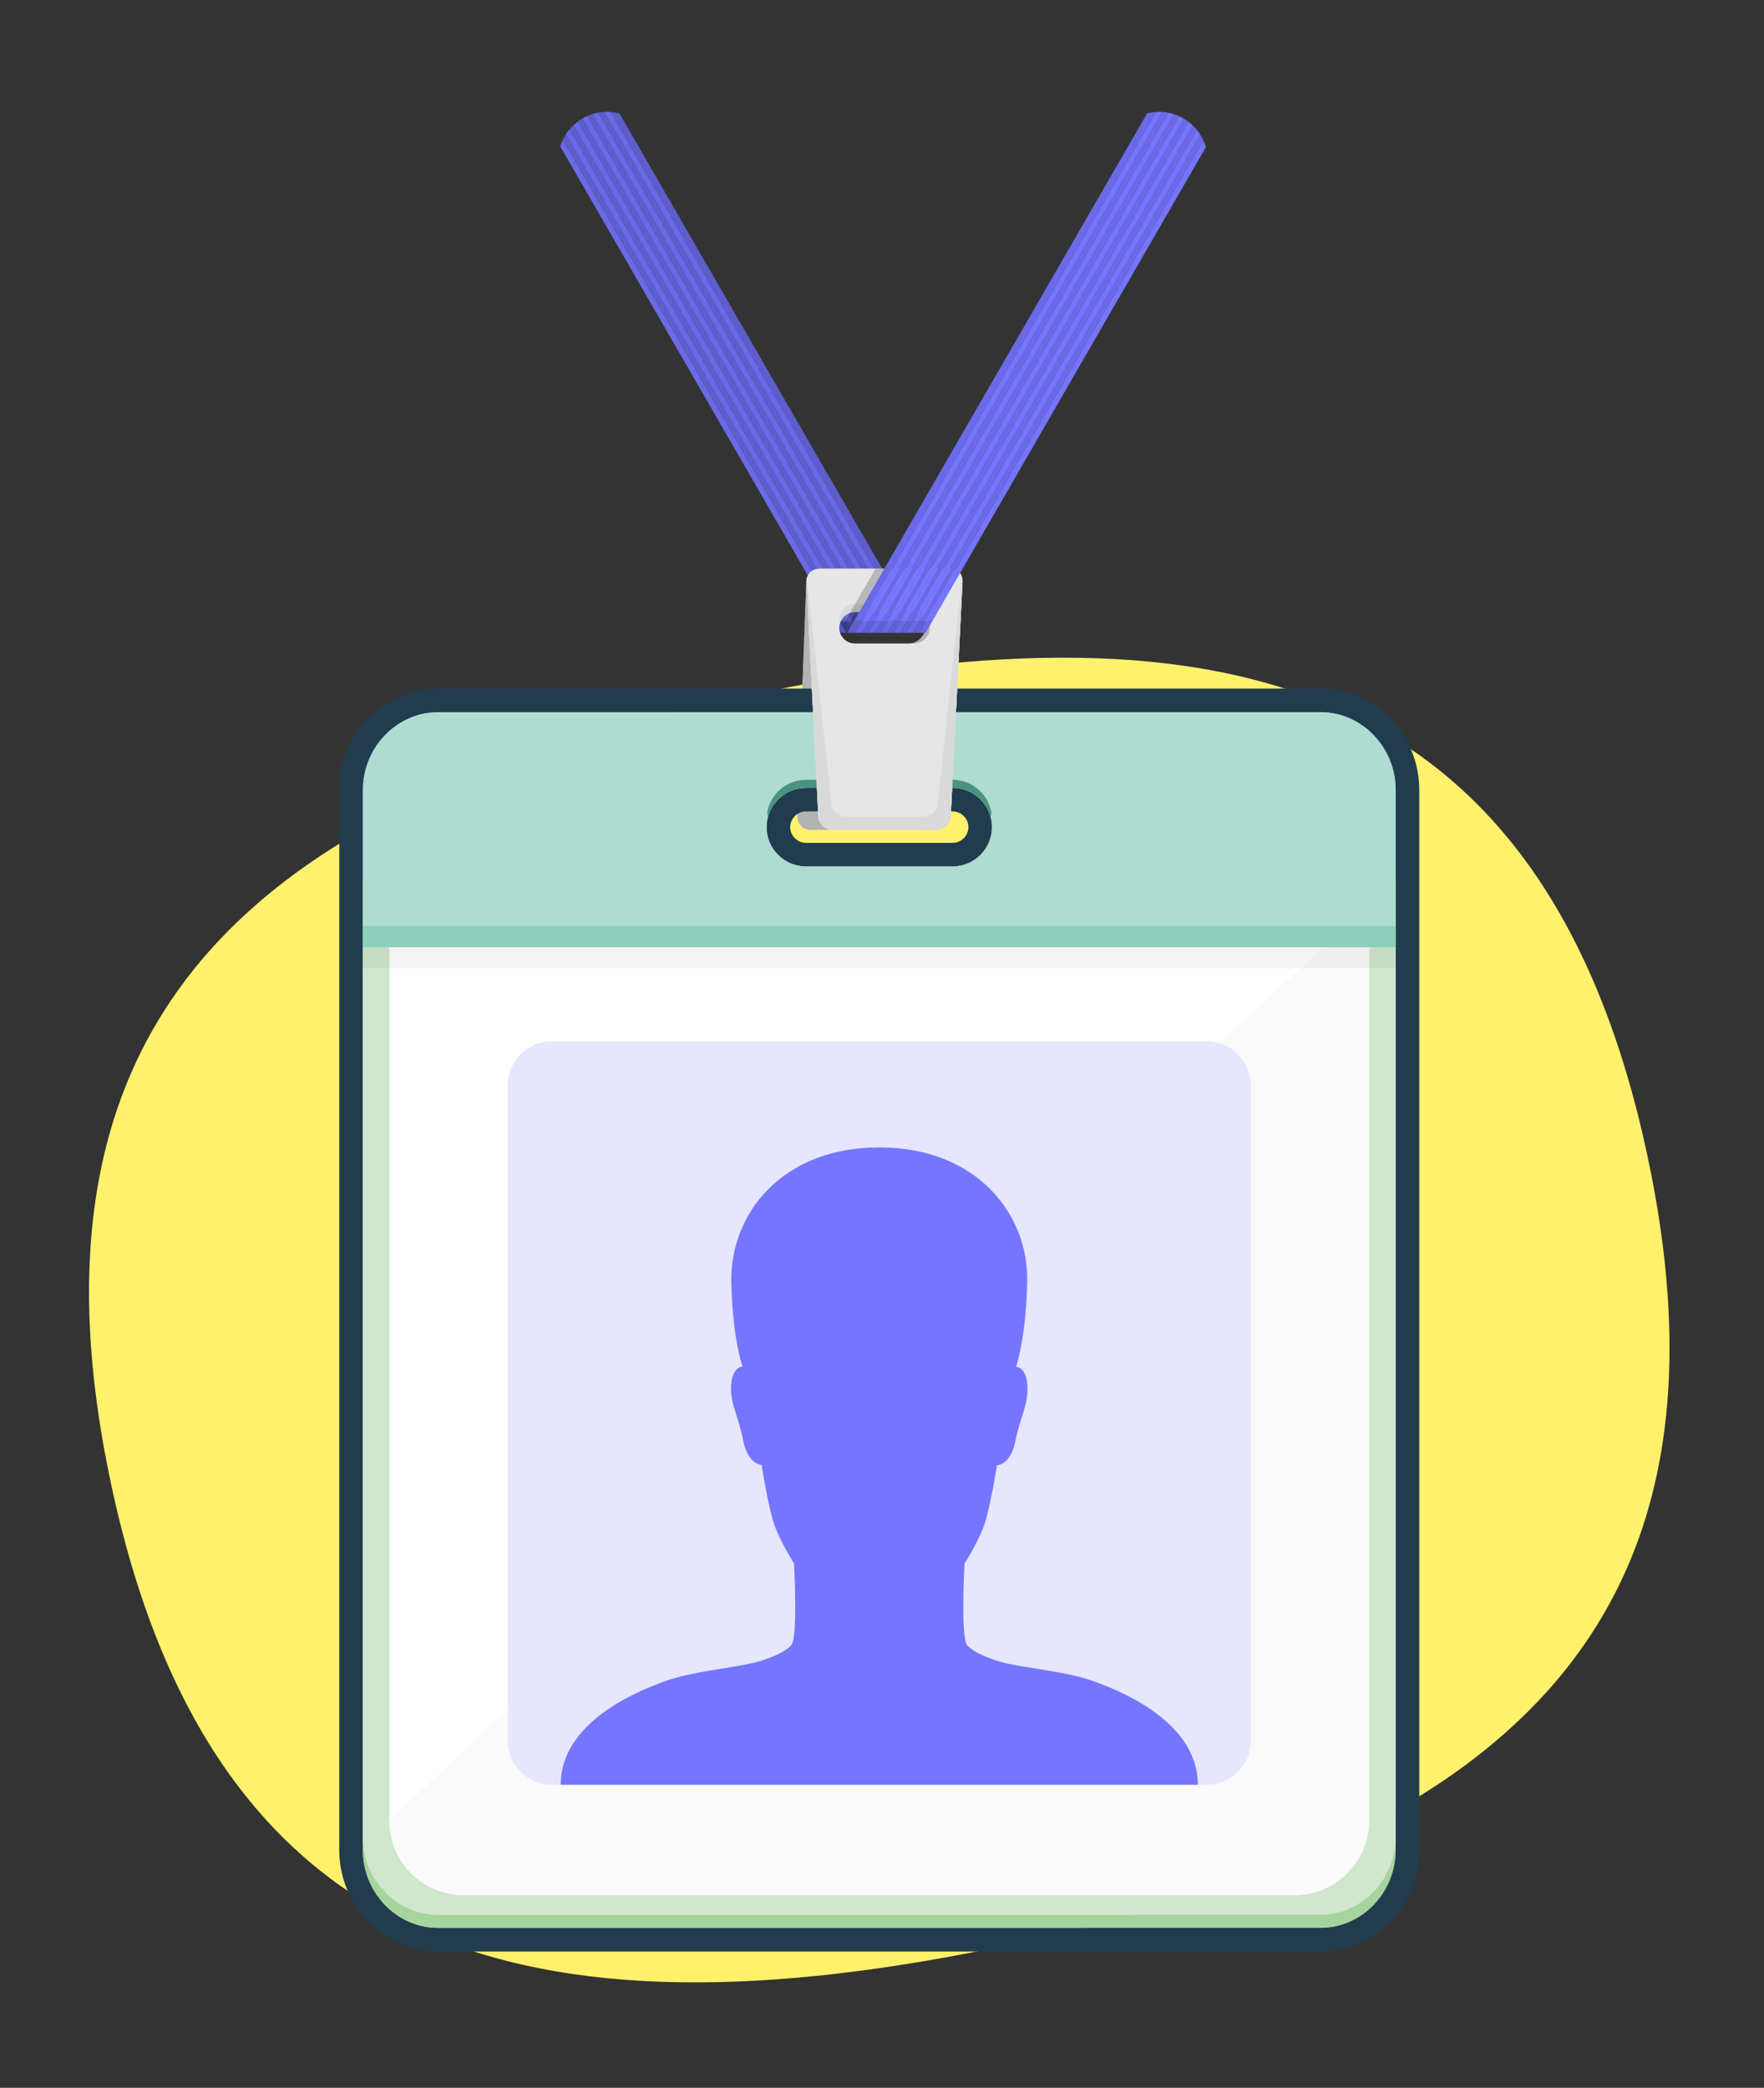 <?xml version="1.0" encoding="utf-8"?>
<!-- Generator: Adobe Illustrator 16.0.4, SVG Export Plug-In . SVG Version: 6.00 Build 0)  -->
<!DOCTYPE svg PUBLIC "-//W3C//DTD SVG 1.1//EN" "http://www.w3.org/Graphics/SVG/1.1/DTD/svg11.dtd">
<svg version="1.1" id="Layer_1" xmlns="http://www.w3.org/2000/svg" xmlns:xlink="http://www.w3.org/1999/xlink" x="0px" y="0px"
	 width="672.914px" height="796.116px" viewBox="0 0 672.914 796.116" enable-background="new 0 0 672.914 796.116"
	 xml:space="preserve">
<rect x="0" y="0" width="672.914" height="796.116" fill="#333333" stroke="none"/>
<path fill="#FFF16B" d="M628.503,440.985c38.211,179.556-56.559,260.854-242.431,300.407
	c-185.87,39.553-305.53,3.881-343.738-175.673C4.126,386.168,98.895,304.869,284.765,265.316
	C470.636,225.763,590.295,261.428,628.503,440.985"/>
<path fill="#6A6AE8" d="M213.716,55.847l107.072,185.455h2.438L214.702,53.333C214.315,54.153,213.976,54.989,213.716,55.847z"/>
<path fill="#5D5DCC" d="M214.702,53.333l108.524,187.969h2.438L215.89,51.169C215.438,51.866,215.052,52.593,214.702,53.333z"/>
<path fill="#6A6AE8" d="M215.89,51.169l109.774,190.133h2.439L217.263,49.318C216.763,49.913,216.304,50.53,215.89,51.169z"/>
<path fill="#5D5DCC" d="M218.367,48.096c-0.394,0.394-0.755,0.805-1.104,1.223l110.841,191.983h2.435L218.776,47.726
	C218.642,47.853,218.499,47.964,218.367,48.096z"/>
<path fill="#6A6AE8" d="M218.776,47.726l111.762,193.576h2.439L220.421,46.347C219.853,46.771,219.304,47.229,218.776,47.726z"/>
<path fill="#5D5DCC" d="M220.421,46.347l112.557,194.955h2.438L222.184,45.179C221.579,45.532,220.991,45.921,220.421,46.347z"/>
<path fill="#6A6AE8" d="M222.184,45.179l113.231,196.123h2.438L224.065,44.217C223.424,44.499,222.797,44.821,222.184,45.179z"/>
<path fill="#5D5DCC" d="M224.065,44.217l113.787,197.085h2.438L226.068,43.462C225.389,43.671,224.723,43.929,224.065,44.217z"/>
<path fill="#6A6AE8" d="M226.068,43.462l114.223,197.84h2.438L228.206,42.941C227.485,43.072,226.772,43.245,226.068,43.462z"/>
<path fill="#5D5DCC" d="M228.206,42.941l114.522,198.36h2.438L230.493,42.681C229.728,42.724,228.963,42.804,228.206,42.941z"/>
<polygon fill="#5D5DCC" points="73.937,-224.263 73.937,-224.263 74.395,-224.526 "/>
<path fill="#6A6AE8" d="M230.493,42.681l114.674,198.621h2.438L232.938,42.694C232.124,42.635,231.309,42.634,230.493,42.681z"/>
<path fill="#5D5DCC" d="M236.312,43.259c-1.108-0.291-2.236-0.48-3.373-0.564l114.666,198.607h3.048L236.312,43.259z"/>
<path fill="#B3B3B3" d="M362.771,216.899h-49.999c-2.75,0-5.084,2.247-5.187,4.994l-3.333,89.512
	c-0.103,2.747,2.064,4.994,4.814,4.994h40c2.749,0,5.309-2.247,5.688-4.994l12.328-89.512
	C367.463,219.146,365.521,216.899,362.771,216.899z M346.546,245.438h-22.543c-3.319,0-5.799-2.718-5.509-6.038
	c0.291-3.32,3.246-6.038,6.566-6.038h22.542c3.321,0,5.799,2.718,5.51,6.038C352.821,242.72,349.867,245.438,346.546,245.438z"/>
<path fill="#B3B3B3" d="M362.771,216.899h-49.999c-2.75,0-5.084,2.247-5.187,4.994l-3.333,89.512
	c-0.103,2.747,2.064,4.994,4.814,4.994h40c2.749,0,5.309-2.247,5.688-4.994l12.328-89.512
	C367.463,219.146,365.521,216.899,362.771,216.899z M346.546,245.438h-22.543c-3.319,0-5.799-2.718-5.509-6.038
	c0.291-3.32,3.246-6.038,6.566-6.038h22.542c3.321,0,5.799,2.718,5.51,6.038C352.821,242.72,349.867,245.438,346.546,245.438z"/>
<path fill="#CCCCCC" d="M503.688,730.145H167.15c-15.802,0-28.731-13.396-28.731-29.77v5c0,16.374,12.93,29.77,28.731,29.77h336.538
	c15.802,0,28.73-13.396,28.73-29.77v-5C532.419,716.749,519.49,730.145,503.688,730.145z"/>
<g>
	<path fill="#213C4E" d="M503.688,271.562c15.802,0,28.73,13.396,28.73,29.77v33.583v18.231v8v8v336.229
		c0,16.374-12.929,29.77-28.73,29.77H167.15c-15.802,0-28.731-13.396-28.731-29.77V369.146v-8v-8v-18.231v-33.583
		c0-16.373,12.93-29.77,28.731-29.77H503.688 M307.419,330.399h56c8.251,0,15-6.75,15-15c0-1.386-0.204-2.724-0.562-4
		c-0.105-0.377-0.227-0.748-0.359-1.113c-0.013-0.033-0.025-0.066-0.037-0.099c-0.135-0.36-0.281-0.715-0.442-1.062
		c-0.007-0.015-0.016-0.028-0.021-0.043c-0.652-1.395-1.518-2.671-2.546-3.795c-0.062-0.068-0.123-0.138-0.187-0.205
		c-0.207-0.218-0.422-0.426-0.642-0.631c-0.105-0.099-0.212-0.195-0.32-0.291c-0.206-0.183-0.417-0.36-0.633-0.532
		c-0.136-0.106-0.276-0.209-0.417-0.312c-0.206-0.152-0.412-0.305-0.627-0.447c-0.19-0.125-0.387-0.238-0.582-0.355
		c-0.28-0.166-0.563-0.324-0.852-0.473c-0.271-0.139-0.545-0.276-0.825-0.398c-0.167-0.073-0.339-0.135-0.509-0.201
		c-0.255-0.101-0.512-0.199-0.773-0.285c-0.176-0.059-0.354-0.109-0.531-0.161c-0.27-0.078-0.543-0.149-0.818-0.212
		c-0.174-0.04-0.349-0.079-0.523-0.112c-0.305-0.058-0.614-0.104-0.927-0.143c-0.15-0.019-0.301-0.044-0.452-0.058
		c-0.467-0.045-0.938-0.072-1.415-0.072h-56c-0.477,0-0.947,0.027-1.414,0.072c-0.152,0.014-0.303,0.039-0.454,0.058
		c-0.312,0.04-0.62,0.085-0.925,0.143c-0.176,0.033-0.35,0.072-0.523,0.112c-0.275,0.062-0.548,0.134-0.817,0.211
		c-0.179,0.053-0.357,0.104-0.533,0.162c-0.261,0.086-0.516,0.184-0.77,0.283c-0.171,0.067-0.345,0.13-0.513,0.203
		c-0.277,0.121-0.545,0.256-0.812,0.393c-0.297,0.152-0.588,0.315-0.875,0.486c-0.191,0.114-0.386,0.225-0.571,0.348
		c-0.214,0.143-0.423,0.297-0.63,0.45c-0.14,0.101-0.277,0.202-0.411,0.308c-0.218,0.172-0.431,0.352-0.638,0.535
		c-0.108,0.094-0.211,0.189-0.314,0.287c-0.221,0.205-0.438,0.415-0.646,0.635c-0.062,0.064-0.122,0.134-0.183,0.2
		c-1.03,1.125-1.896,2.403-2.55,3.8c-0.006,0.014-0.013,0.026-0.019,0.039c-0.162,0.348-0.31,0.703-0.443,1.063
		c-0.012,0.033-0.025,0.065-0.037,0.099c-0.133,0.365-0.254,0.736-0.359,1.113c-0.357,1.276-0.562,2.614-0.562,4
		C292.419,323.649,299.169,330.399,307.419,330.399 M503.688,262.562H167.15c-20.806,0-37.731,17.392-37.731,38.77v33.583v18.231v8
		v8v336.229c0,21.378,16.926,38.77,37.731,38.77h336.538c20.805,0,37.73-17.392,37.73-38.77V369.146v-8v-8v-18.231v-33.583
		C541.419,279.953,524.493,262.562,503.688,262.562L503.688,262.562z M306.939,309.424c0.183-0.017,0.344-0.024,0.479-0.024h56
		c0.136,0,0.295,0.008,0.477,0.023c0.115,0.017,0.203,0.028,0.291,0.039c0.108,0.014,0.232,0.03,0.354,0.054
		c0.051,0.01,0.112,0.024,0.173,0.038c0.133,0.03,0.233,0.057,0.334,0.086l0.053,0.016l0.168,0.049
		c0.102,0.035,0.193,0.073,0.286,0.109l0.25,0.097l0.012,0.005c0.103,0.048,0.192,0.096,0.283,0.143
		c0.101,0.052,0.227,0.122,0.351,0.196l0.13,0.077l0.11,0.066c0.069,0.049,0.141,0.104,0.214,0.157
		c0.015,0.011,0.029,0.022,0.045,0.033l0.161,0.118c0.076,0.062,0.15,0.125,0.224,0.19c0.057,0.05,0.102,0.091,0.146,0.132
		c0.078,0.072,0.152,0.143,0.224,0.215l0.104,0.115c0.431,0.471,0.776,0.982,1.031,1.523c0.015,0.032,0.03,0.064,0.045,0.096
		c0.043,0.096,0.095,0.223,0.147,0.361l0,0l0.018,0.047c0.057,0.157,0.104,0.305,0.142,0.439c0.154,0.549,0.229,1.063,0.229,1.574
		c0,3.252-2.748,6-6,6h-56c-3.252,0-6-2.748-6-6c0-0.508,0.075-1.022,0.229-1.573c0.036-0.13,0.081-0.271,0.135-0.421
		c0.012-0.031,0.024-0.064,0.036-0.096c0.047-0.126,0.096-0.244,0.146-0.354c0.009-0.019,0.018-0.038,0.026-0.057l0,0
		c0.257-0.549,0.604-1.065,1.035-1.535l0.102-0.113c0.069-0.071,0.142-0.139,0.215-0.206c0.017-0.016,0.034-0.032,0.051-0.048
		l0.059-0.055c0.017-0.015,0.033-0.029,0.05-0.044c0.078-0.069,0.158-0.139,0.241-0.203l0.099-0.072
		c0.03-0.022,0.062-0.045,0.092-0.067c0.072-0.054,0.144-0.108,0.217-0.16l0.067-0.039l0.176-0.104
		c0.116-0.069,0.242-0.142,0.372-0.208c0.076-0.039,0.162-0.085,0.253-0.128l0.021-0.008l0.241-0.093
		c0.088-0.034,0.188-0.076,0.29-0.11c0.048-0.015,0.117-0.034,0.186-0.055l0.032-0.01c0.101-0.028,0.202-0.055,0.306-0.078
		c0.09-0.021,0.148-0.035,0.209-0.047c0.121-0.023,0.25-0.04,0.38-0.057C306.769,309.447,306.854,309.436,306.939,309.424
		L306.939,309.424z"/>
</g>
<path fill="#E6E6E6" d="M532.419,334.914v365.461c0,16.374-12.929,29.77-28.73,29.77H167.15c-15.802,0-28.731-13.396-28.731-29.77
	V334.914H532.419z"/>
<path fill="#FFFFFF" d="M512.419,352.146v330.999c0,14.851-12.15,27-27,27h-300c-14.85,0-27-12.149-27-27V352.146H512.419z"/>
<path fill="#FAFAFA" d="M512.419,352.146v330.999c0,14.851-12.15,27-27,27h-300c-14.85,0-27-12.149-27-27L512.419,352.146z"/>
<path fill="#7575FF" d="M503.688,271.562H167.15c-15.802,0-28.731,13.396-28.731,29.77v59.814h394v-59.814
	C532.419,284.958,519.49,271.562,503.688,271.562z M363.419,330.399h-56c-8.25,0-15-6.75-15-15s6.75-15,15-15h56
	c8.251,0,15,6.75,15,15S371.67,330.399,363.419,330.399z"/>
<g>
	<rect x="138.419" y="353.146" fill="#6A6AE8" width="394" height="8"/>
	<path fill="#6A6AE8" d="M363.419,292.399h-56c-8.25,0-15,6.75-15,15c0,1.386,0.206,2.724,0.562,4c1.764-6.321,7.574-11,14.438-11
		h56c6.864,0,12.675,4.679,14.438,11c0.356-1.276,0.562-2.614,0.562-4C378.419,299.149,371.67,292.399,363.419,292.399z"/>
</g>
<rect x="138.419" y="361.146" opacity="0.1" width="394" height="8"/>
<path fill="#E6E6E6" d="M362.419,216.899h-50c-2.75,0-4.887,2.247-4.748,4.994l4.498,89.512c0.138,2.747,2.5,4.994,5.25,4.994h40
	c2.751,0,5.113-2.247,5.251-4.994l4.498-89.512C367.307,219.146,365.17,216.899,362.419,216.899z M348.69,245.438h-22.542
	c-3.321,0-6.038-2.718-6.038-6.038s2.717-6.038,6.038-6.038h22.542c3.321,0,6.038,2.718,6.038,6.038S352.012,245.438,348.69,245.438
	z"/>
<g>
	<path fill="#D9D9D9" d="M326.148,233.361h22.542c2.8,0,5.162,1.935,5.839,4.531c0.124-0.479,0.199-0.977,0.199-1.493
		c0-3.32-2.717-6.038-6.038-6.038h-22.542c-3.321,0-6.038,2.718-6.038,6.038c0,0.517,0.074,1.015,0.198,1.493
		C320.984,235.296,323.349,233.361,326.148,233.361z"/>
	<path fill="#D9D9D9" d="M357.67,306.405c-0.138,2.747-2.5,4.994-5.251,4.994h-30c-2.75,0-5.112-2.247-5.25-4.994l-9.322-85.992
		c-0.125,0.471-0.202,0.962-0.176,1.48l4.498,89.512c0.138,2.747,2.5,4.994,5.25,4.994h40c2.751,0,5.113-2.247,5.251-4.994
		l4.498-89.512c0.025-0.519-0.051-1.01-0.176-1.48L357.67,306.405z"/>
</g>
<polygon opacity="0.2" points="347.578,237.14 330.519,237.14 342.204,216.899 335.896,216.899 324.213,237.14 320.561,237.14 
	320.468,237.495 322.665,241.302 349.983,241.302 "/>
<polygon opacity="0.1" points="354.615,237.14 327.299,237.14 324.896,241.302 352.213,241.302 "/>
<path fill="#A5D49D" d="M503.688,730.145H167.15c-15.802,0-28.731-13.396-28.731-29.77v5c0,16.374,12.93,29.77,28.731,29.77h336.538
	c15.802,0,28.73-13.396,28.73-29.77v-5C532.419,716.749,519.49,730.145,503.688,730.145z"/>
<path fill="#CFE7CD" d="M532.419,334.914v365.461c0,16.374-12.929,29.77-28.73,29.77H167.15c-15.802,0-28.731-13.396-28.731-29.77
	V334.914H532.419z"/>
<path fill="#FFFFFF" d="M522.307,344.646v349.49c0,15.681-12.83,28.509-28.508,28.509H177.038
	c-15.679,0-28.508-12.828-28.508-28.509v-349.49H522.307z"/>
<path fill="#FAFAFA" d="M522.307,344.646v349.49c0,15.681-12.83,28.509-28.508,28.509H177.038
	c-15.679,0-28.508-12.411-28.508-28.509L522.307,344.646z"/>
<path fill="#AEDCD1" d="M503.688,271.562H167.15c-15.802,0-28.731,13.396-28.731,29.77v59.814h394v-59.814
	C532.419,284.958,519.49,271.562,503.688,271.562z M363.419,330.399h-56c-8.25,0-15-6.75-15-15s6.75-15,15-15h56
	c8.251,0,15,6.75,15,15S371.67,330.399,363.419,330.399z"/>
<g>
	<rect x="138.419" y="353.146" fill="#8BCFBC" width="394" height="8"/>
	<path fill="#499480" d="M363.419,297.354h-56c-7.403,0-13.582,5.44-14.775,12.519c0.09,0.517,0.198,1.028,0.338,1.527
		c1.764-6.321,7.574-11,14.438-11h56c6.864,0,12.675,4.679,14.438,11c0.14-0.499,0.247-1.01,0.336-1.526
		C377.002,302.796,370.823,297.354,363.419,297.354z"/>
</g>
<rect x="138.419" y="361.146" opacity="0.05" width="394" height="8"/>
<path fill="#E6E6E6" d="M362.419,216.899h-50c-2.75,0-4.887,2.247-4.748,4.994l4.498,89.512c0.138,2.747,2.5,4.994,5.25,4.994h40
	c2.751,0,5.113-2.247,5.251-4.994l4.498-89.512C367.307,219.146,365.17,216.899,362.419,216.899z M348.69,245.438h-22.542
	c-3.321,0-6.038-2.718-6.038-6.038s2.717-6.038,6.038-6.038h22.542c3.321,0,6.038,2.718,6.038,6.038S352.012,245.438,348.69,245.438
	z"/>
<g>
	<path fill="#D9D9D9" d="M326.148,233.361h22.542c2.8,0,5.162,1.935,5.839,4.531c0.124-0.479,0.199-0.977,0.199-1.493
		c0-3.32-2.717-6.038-6.038-6.038h-22.542c-3.321,0-6.038,2.718-6.038,6.038c0,0.517,0.074,1.015,0.198,1.493
		C320.984,235.296,323.349,233.361,326.148,233.361z"/>
	<path fill="#D9D9D9" d="M357.67,306.405c-0.138,2.747-2.5,4.994-5.251,4.994h-30c-2.75,0-5.112-2.247-5.25-4.994l-9.322-85.992
		c-0.125,0.471-0.202,0.962-0.176,1.48l4.498,89.512c0.138,2.747,2.5,4.994,5.25,4.994h40c2.751,0,5.113-2.247,5.251-4.994
		l4.498-89.512c0.025-0.519-0.051-1.01-0.176-1.48L357.67,306.405z"/>
</g>
<polygon opacity="0.2" points="348.023,236.751 329.374,236.751 340.866,216.899 333.971,216.899 322.479,236.751 320.829,236.751 
	320.309,237.893 320.11,240.128 320.788,241.302 350.653,241.302 "/>
<path fill="#7575FF" d="M350.652,241.302h2.438L460.017,56.101c-0.252-0.87-0.583-1.72-0.964-2.554L350.652,241.302z"/>
<path fill="#6A6AE8" d="M457.878,51.359L348.215,241.302h2.438l108.4-187.755C458.711,52.798,458.324,52.066,457.878,51.359z"/>
<path fill="#7575FF" d="M456.529,49.469L345.774,241.302h2.44L457.878,51.359C457.469,50.71,457.026,50.075,456.529,49.469z"/>
<path fill="#6A6AE8" d="M455.288,48.096c-0.085-0.085-0.179-0.156-0.266-0.239L343.337,241.302h2.438L456.529,49.469
	C456.142,48.997,455.729,48.537,455.288,48.096z"/>
<polygon fill="#6A6AE8" points="610.912,-217.929 610.454,-218.192 610.912,-217.929 "/>
<path fill="#7575FF" d="M453.39,46.461L340.898,241.302h2.438L455.022,47.856C454.5,47.353,453.954,46.892,453.39,46.461z"/>
<path fill="#6A6AE8" d="M451.638,45.277L338.463,241.302h2.436L453.39,46.461C452.823,46.028,452.239,45.636,451.638,45.277z"/>
<path fill="#7575FF" d="M449.765,44.298l-113.74,197.004h2.438L451.638,45.277C451.028,44.913,450.403,44.586,449.765,44.298z"/>
<path fill="#6A6AE8" d="M447.772,43.526L333.586,241.302h2.438l113.74-197.004C449.111,44.003,448.448,43.742,447.772,43.526z"/>
<path fill="#7575FF" d="M445.653,42.971L331.146,241.302h2.439L447.772,43.526C447.074,43.304,446.369,43.108,445.653,42.971z"/>
<path fill="#6A6AE8" d="M443.379,42.69L328.711,241.302h2.436L445.653,42.971C444.901,42.825,444.141,42.743,443.379,42.69z"/>
<path fill="#7575FF" d="M440.945,42.684L326.273,241.302h2.438L443.379,42.69C442.568,42.635,441.756,42.634,440.945,42.684z"/>
<path fill="#6A6AE8" d="M437.604,43.195L323.227,241.302h3.047L440.945,42.684C439.82,42.752,438.703,42.924,437.604,43.195z"/>
<polygon opacity="0.1" points="355.717,236.751 325.853,236.751 323.227,241.302 353.091,241.302 "/>
<g>
	<path fill="#E6E6FF" d="M477.147,663.843c0,9.198-7.525,16.724-16.724,16.724H210.413c-9.197,0-16.723-7.525-16.723-16.724V413.831
		c0-9.198,7.525-16.724,16.723-16.724h250.011c9.198,0,16.724,7.525,16.724,16.724V663.843z"/>
	<g>
		<path fill="#7575FF" d="M416.913,640.997c-9.8-3.493-23.85-4.71-32.812-6.686c-5.164-1.14-12.683-4.023-15.186-6.987
			c-2.51-3.037-0.988-31.062-0.988-31.062s4.63-7.291,7.139-13.671c2.507-6.381,5.24-23.85,5.24-23.85s5.165,0,6.987-9.036
			c1.975-9.874,5.014-13.976,4.634-21.343c-0.381-6.837-3.951-7.215-4.329-7.215l0,0c0,0,3.719-10.331,4.252-32.203
			c0.607-25.898-19.214-51.418-56.431-51.418s-56.962,25.443-56.43,51.342c0.454,21.799,4.254,32.203,4.254,32.203l0,0
			c-0.382,0-3.952,0.38-4.331,7.214c-0.38,7.368,2.735,11.318,4.633,21.191c1.823,9.038,6.987,9.114,6.987,9.114
			s2.734,17.545,5.242,23.924c2.505,6.456,7.138,13.672,7.138,13.672s1.52,28.024-0.988,31.062
			c-2.505,3.04-10.023,5.849-15.188,6.988c-9.038,1.974-23.017,3.268-32.81,6.761c-9.801,3.493-40.027,15.266-40.027,39.569h121.52
			h121.521C456.939,656.263,426.711,644.49,416.913,640.997z"/>
	</g>
</g>
</svg>
